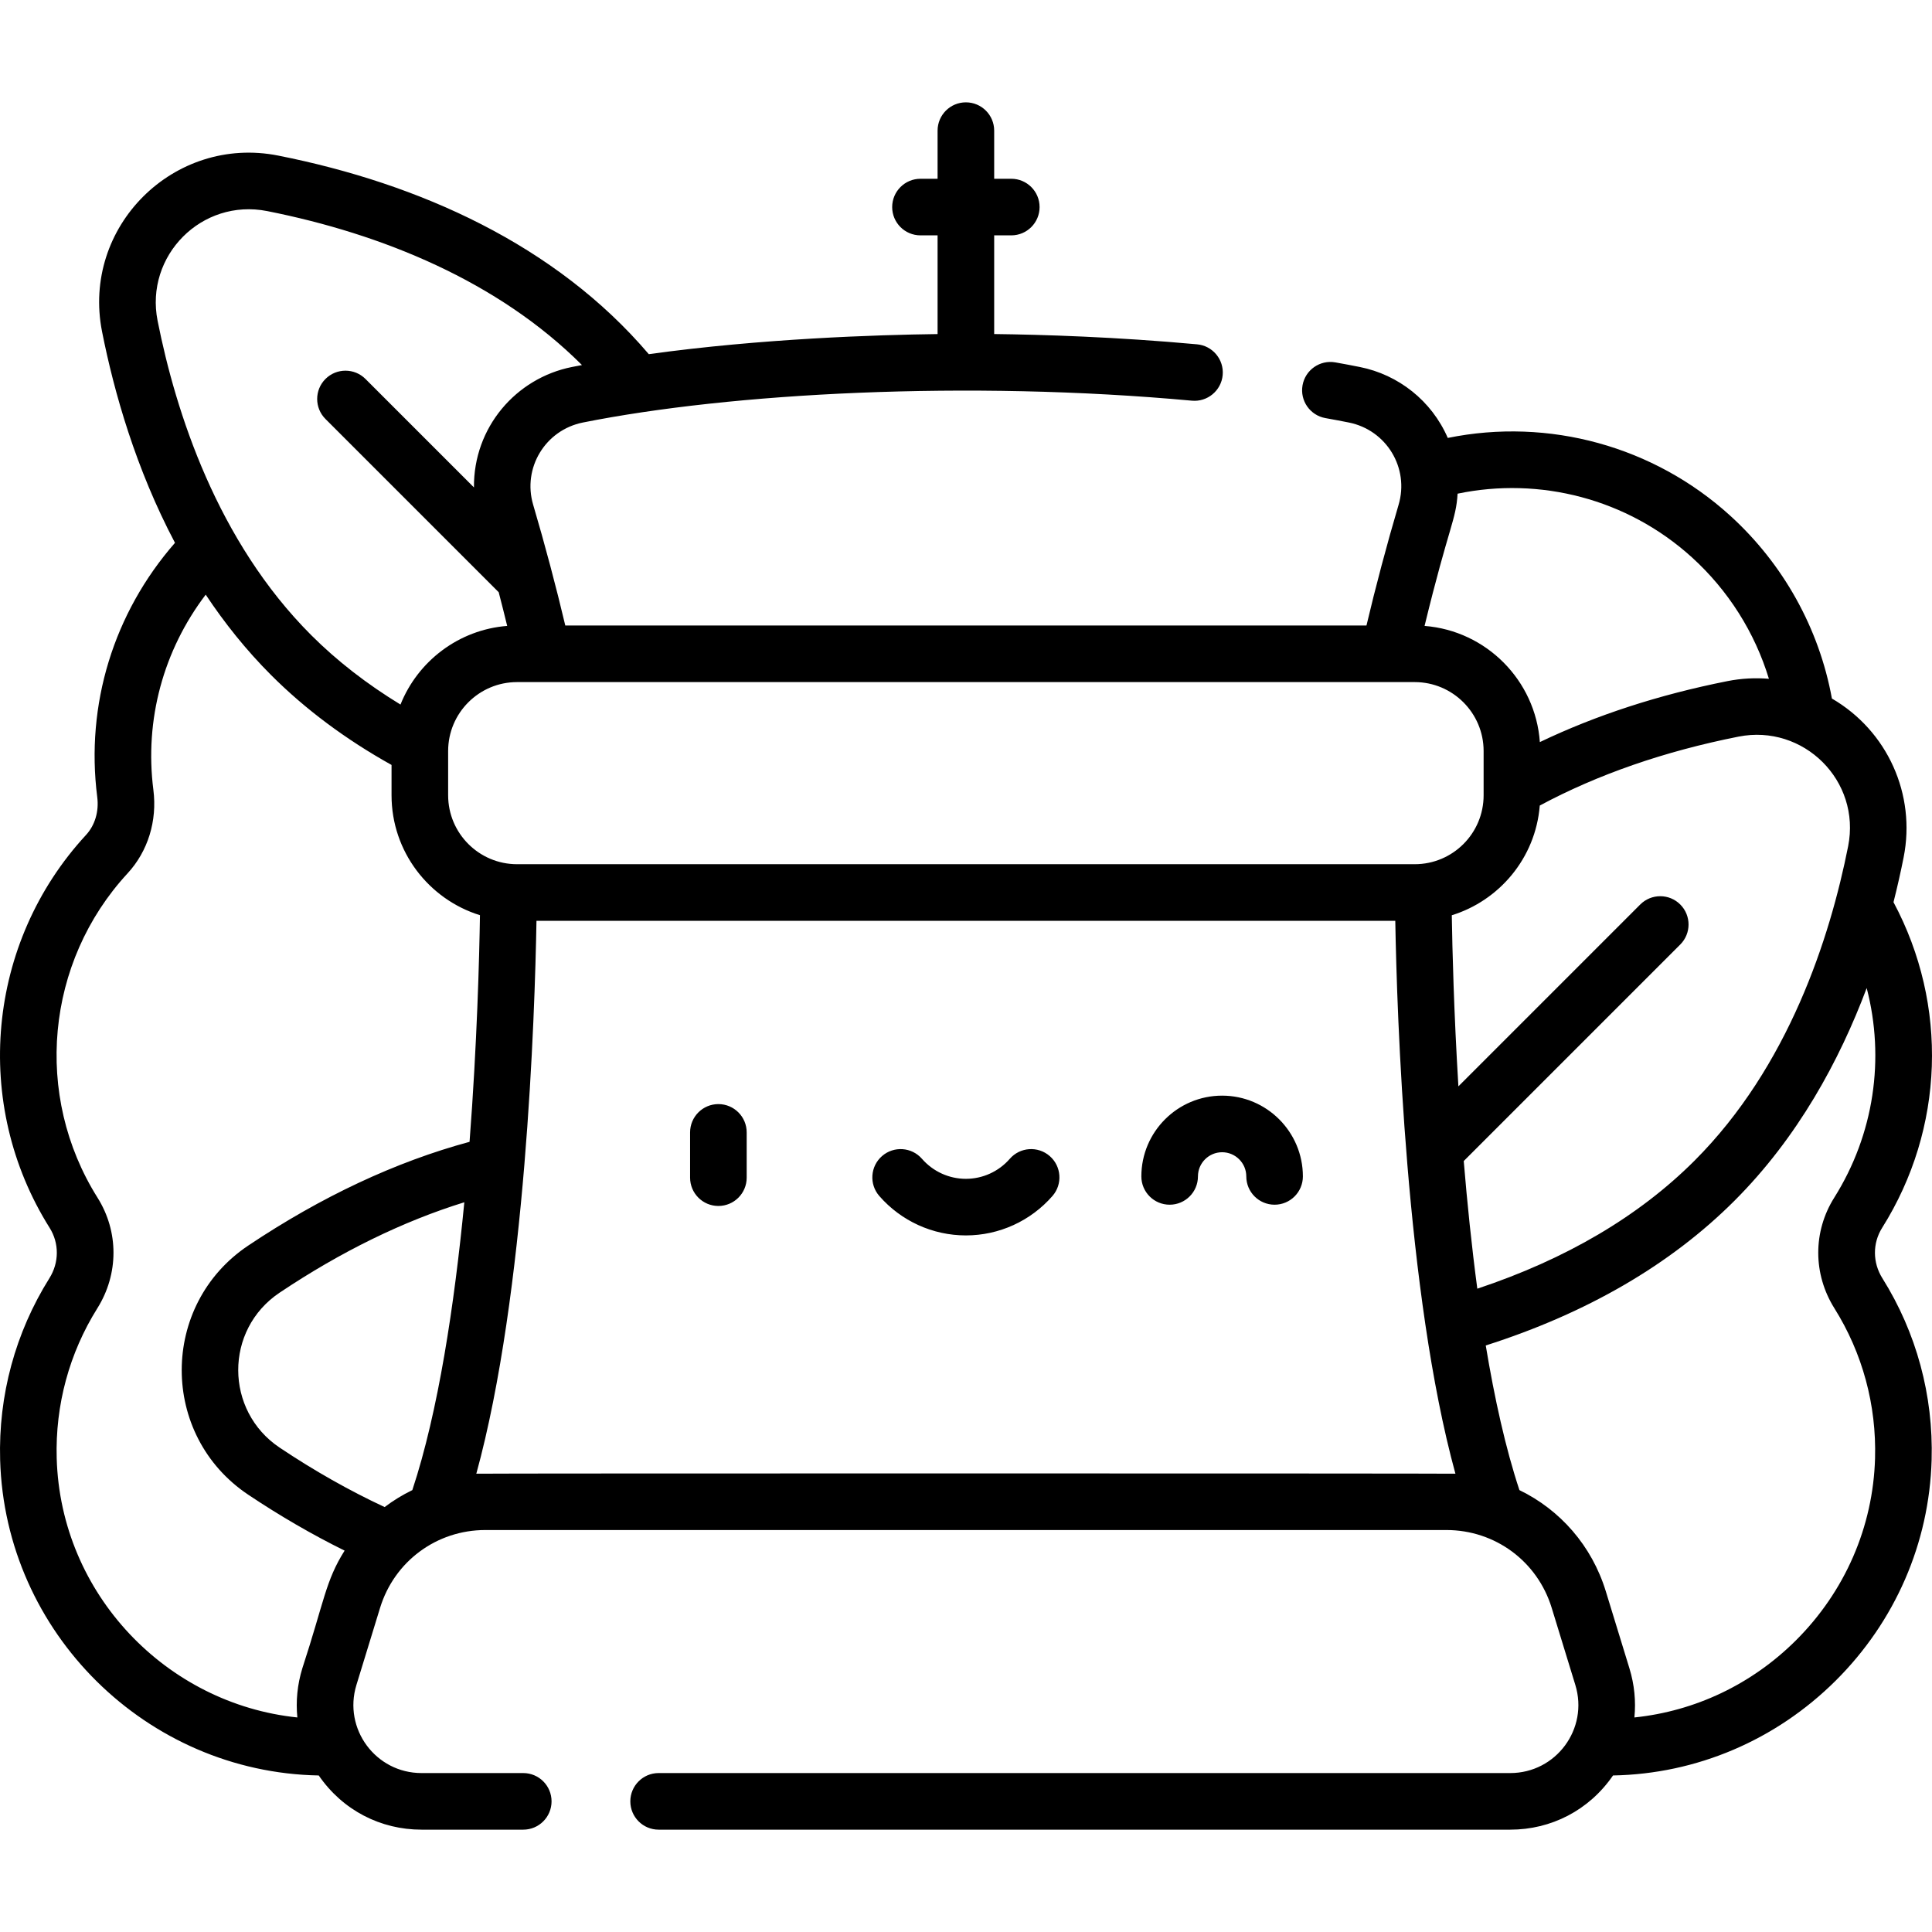 <svg id="Capa_1" enable-background="new 0 0 512.062 512.062" height="512" viewBox="0 0 512.062 512.062" width="512" xmlns="http://www.w3.org/2000/svg"><path d="m498.849 325.416c16.514-26.269 17.583-59.053 3.008-86.302 1.051-4.149 1.942-8.141 2.689-11.905 3.295-16.609-4.257-33.484-19.014-42.069-3.383-18.584-12.883-35.696-27.03-48.533-20.152-18.286-47.951-26.006-74.781-20.537-4.283-9.884-13.123-16.766-23.291-18.797-2.109-.422-4.298-.834-6.506-1.227-4.08-.718-7.973 1.995-8.696 6.073-.724 4.078 1.995 7.972 6.073 8.696 2.103.373 4.185.766 6.19 1.166 9.993 1.997 16.079 12.06 13.195 21.802-3.044 10.283-6.161 22.023-8.512 31.997h-212.35c-2.351-9.971-5.467-21.711-8.512-31.997-2.88-9.732 3.191-19.803 13.195-21.802 39.256-7.843 102.052-11.241 161.399-5.784 4.107.379 7.775-2.656 8.155-6.782.379-4.125-2.657-7.775-6.782-8.155-21.443-1.971-41.002-2.571-53.78-2.725v-26.154h4.535c4.142 0 7.5-3.357 7.5-7.5s-3.358-7.5-7.5-7.5h-4.535v-12.756c0-4.143-3.357-7.5-7.5-7.5s-7.5 3.357-7.5 7.5v12.757h-4.535c-4.143 0-7.5 3.357-7.5 7.5s3.357 7.5 7.5 7.5h4.535v26.16c-16.069.206-46.673 1.184-76.542 5.328-24.693-29.002-60.858-45.224-98.215-52.633-27.644-5.485-52.207 18.859-46.687 46.687 3.201 16.137 8.97 36.357 19.323 55.95-16.252 18.589-23.736 42.837-20.605 67.381.485 3.809-.602 7.473-2.983 10.053-26.305 28.486-30.27 71.298-9.642 104.109 2.569 4.088 2.548 9.21-.056 13.367-9.028 14.41-13.543 31.063-13.057 48.155 1.302 45.827 38.818 82.804 84.444 83.635 6.369 9.26 16.423 14.363 27.245 14.363h26.961c4.143 0 7.5-3.357 7.5-7.5s-3.357-7.5-7.5-7.5h-26.961c-12.147 0-20.819-11.726-17.259-23.343l6.267-20.439c3.783-12.341 14.997-20.632 27.904-20.632h254.724c12.908 0 24.122 8.291 27.905 20.632l6.267 20.439c3.56 11.614-5.109 23.343-17.259 23.343h-225.712c-4.143 0-7.5 3.357-7.5 7.5s3.357 7.5 7.5 7.5h225.712c10.805 0 20.861-5.086 27.245-14.363 22.118-.404 43.126-9.326 59.014-25.129 15.773-15.69 24.804-36.468 25.43-58.506.486-17.093-4.028-33.745-13.056-48.154-2.605-4.159-2.626-9.281-.057-13.369zm-112.527-194.571c21.727-4.535 44.958 1.316 62.1 16.871 9.658 8.763 16.682 19.93 20.413 32.191-3.624-.295-7.313-.112-10.976.615-18.172 3.604-34.84 9.031-49.733 16.163-1.156-16.378-14.213-29.513-30.556-30.791 6.48-26.642 8.327-27.965 8.752-35.049zm-11.367 49.937c10.071 0 18.266 8.194 18.266 18.267v11.737c0 10.096-8.171 18.266-18.266 18.266h-237.913c-10.071 0-18.266-8.194-18.266-18.267v-11.736c0-10.072 8.194-18.267 18.266-18.267zm-333.187-95.778c-3.411-17.196 11.664-32.501 29.056-29.056 30.41 6.032 61.227 18.612 83.424 40.808-.895.17-1.792.34-2.68.517-14.821 2.961-26.088 16.013-25.95 31.917l-28.749-28.749c-2.93-2.928-7.678-2.928-10.607 0-2.929 2.93-2.929 7.678 0 10.607l45.916 45.916c.792 3.043 1.547 6.042 2.249 8.929-12.861 1.006-23.685 9.352-28.28 20.846-8.879-5.414-16.828-11.566-23.664-18.403-24.934-24.931-35.903-59.078-40.715-83.332zm67.515 309.937c-2.595 1.257-5.052 2.762-7.34 4.494-9.326-4.342-18.662-9.624-27.815-15.746-14.566-9.742-14.736-31.234 0-41.09 16.289-10.895 32.705-18.917 48.936-23.948-2.624 27.08-6.88 55.476-13.781 76.29zm-43.495-64.811c-23.465 15.697-23.533 50.285 0 66.027 8.397 5.616 16.958 10.58 25.549 14.824-5.063 8.013-5.398 13.436-11.214 31.216-1.319 4.302-1.738 8.705-1.311 13.001-34.635-3.584-62.76-32.63-63.783-68.686-.401-14.123 3.324-27.874 10.774-39.767 5.685-9.078 5.702-20.311.043-29.314-17.029-27.087-13.755-62.431 7.962-85.95 5.397-5.845 7.892-13.909 6.843-22.127-2.37-18.584 2.647-36.974 13.87-51.747 4.964 7.475 10.702 14.684 17.354 21.336 9.065 9.064 19.789 17.049 31.901 23.8v8.04c0 14.923 9.876 27.58 23.435 31.783-.174 11.157-.763 34.073-2.759 60.064-19.532 5.281-39.24 14.508-58.664 27.5zm60.456 60.464c13.122-47.799 15.511-121.563 15.944-146.542h227.62c.433 24.975 2.818 98.74 15.938 146.542-1.778-.094-257.362-.113-259.502 0zm261.709-82.87 57.387-57.387c2.929-2.93 2.929-7.678 0-10.608-2.93-2.928-7.678-2.928-10.607 0l-48.197 48.197c-1.199-19.723-1.61-36.35-1.75-45.347 12.402-3.818 22.184-14.979 23.317-29.074 15.318-8.226 33.013-14.368 52.676-18.269 17.194-3.404 32.504 11.664 29.055 29.056-4.812 24.253-15.779 58.398-40.715 83.333-14.734 14.735-34.081 26.118-57.569 33.93-1.507-11.289-2.681-22.778-3.597-33.831zm109.014 78.789c-.516 18.178-7.979 35.33-21.015 48.297-11.677 11.615-26.694 18.725-42.768 20.389.427-4.296.008-8.699-1.311-13.001l-6.267-20.44c-3.705-12.086-12.123-21.601-22.893-26.817-3.673-11.078-6.598-24.301-8.925-38.335 26.843-8.559 49.007-21.445 65.937-38.374 16.786-16.787 27.797-37.1 35.028-56.357 4.86 18.661 1.975 38.729-8.605 55.559-5.659 9.002-5.643 20.234.044 29.313 7.451 11.892 11.177 25.643 10.775 39.766zm-218.747-80.108c-3.125-2.721-7.861-2.397-10.582.727-2.938 3.372-7.182 5.307-11.64 5.307s-8.701-1.935-11.64-5.307c-2.723-3.122-7.46-3.447-10.582-.727-3.122 2.722-3.448 7.459-.726 10.582 5.788 6.642 14.152 10.451 22.948 10.451s17.16-3.81 22.948-10.451c2.722-3.123 2.396-7.861-.726-10.582zm-87.817-13.773c-4.143 0-7.5 3.357-7.5 7.5v12c0 4.142 3.357 7.5 7.5 7.5s7.5-3.358 7.5-7.5v-12c0-4.142-3.358-7.5-7.5-7.5zm133.508-2.24c-11.804 0-21.406 9.603-21.406 21.406 0 4.143 3.357 7.5 7.5 7.5 4.142 0 7.5-3.357 7.5-7.5 0-3.532 2.874-6.406 6.406-6.406s6.406 2.874 6.406 6.406c0 4.143 3.357 7.5 7.5 7.5 4.142 0 7.5-3.357 7.5-7.5 0-11.803-9.603-21.406-21.406-21.406z"/></svg>